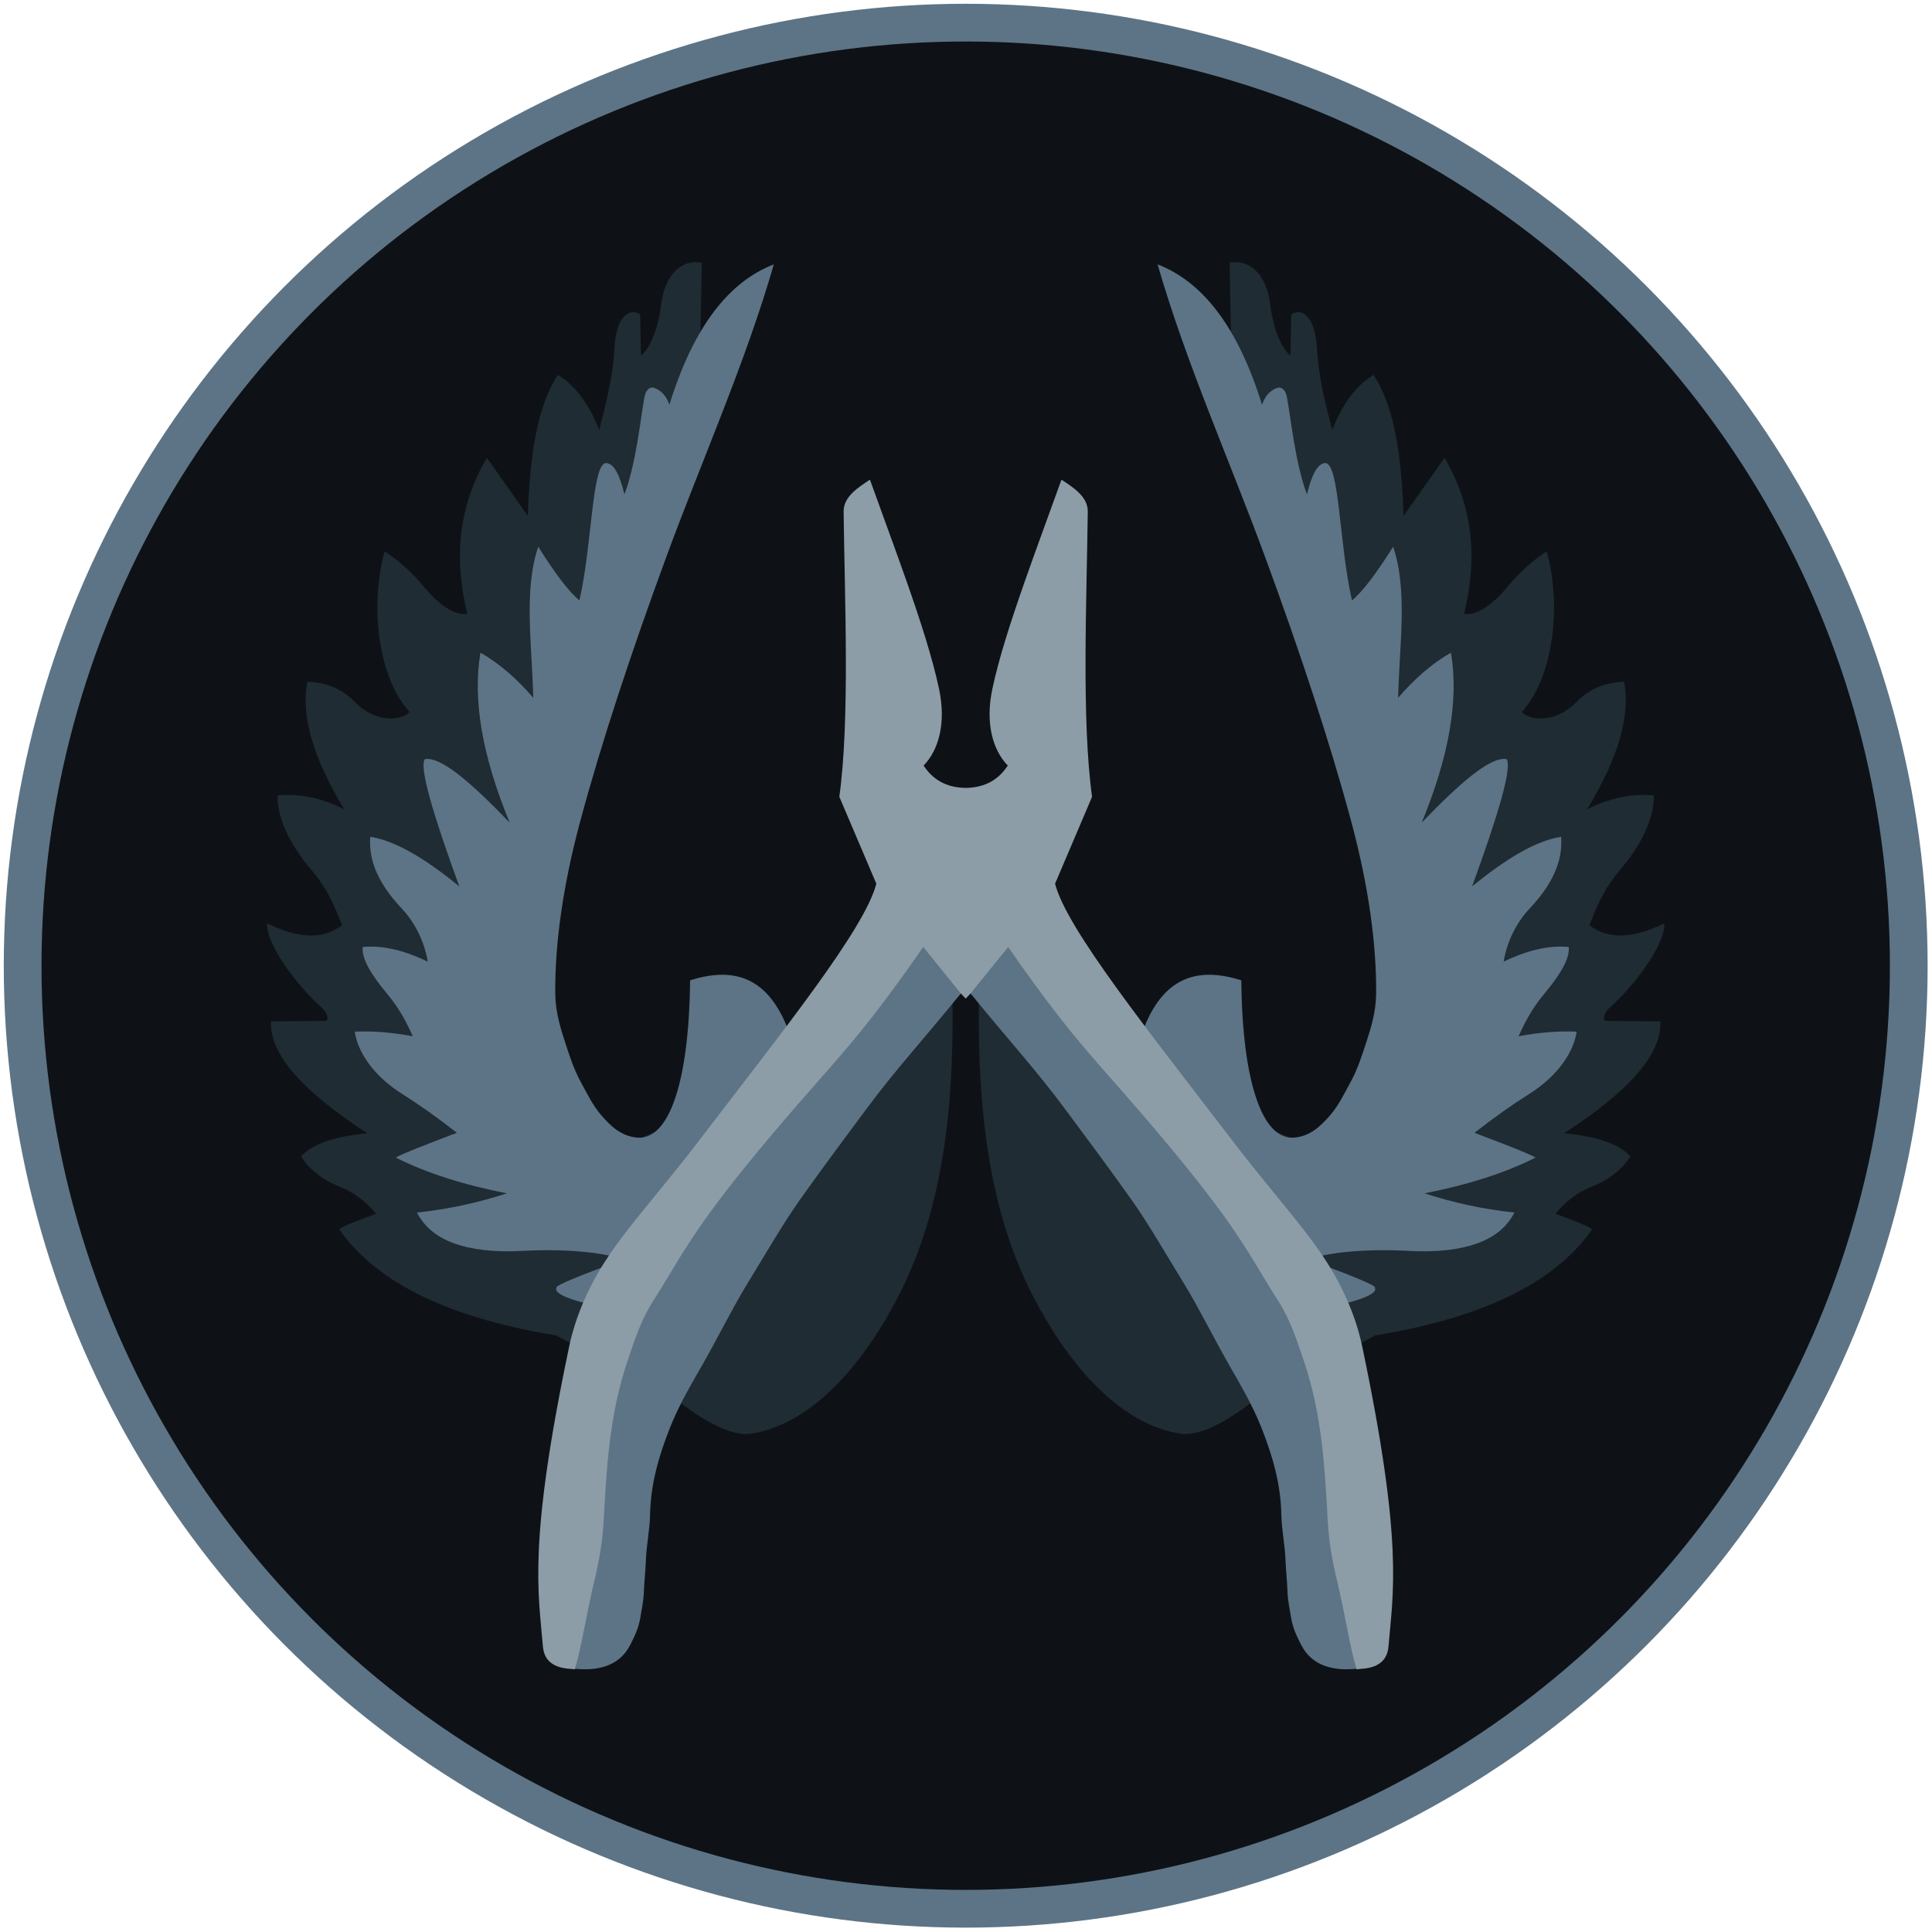 <?xml version="1.0" encoding="UTF-8" standalone="no"?><!DOCTYPE svg PUBLIC "-//W3C//DTD SVG 1.1//EN" "http://www.w3.org/Graphics/SVG/1.1/DTD/svg11.dtd"><svg width="100%" height="100%" viewBox="0 0 2134 2134" version="1.1" xmlns="http://www.w3.org/2000/svg" xmlns:xlink="http://www.w3.org/1999/xlink" xml:space="preserve" xmlns:serif="http://www.serif.com/" style="fill-rule:evenodd;clip-rule:evenodd;stroke-linecap:round;stroke-linejoin:round;stroke-miterlimit:1.5;"><rect id="Artboard1" x="0" y="0" width="2133.33" height="2133.33" style="fill:none;"/><g id="Artboard11" serif:id="Artboard1"><circle id="circle" cx="1066.67" cy="1066.67" r="1041.67" style="fill:#0e1216;stroke:#5d7486;stroke-width:41.67px;"/><g id="pliers"><path d="M1081.24,1108.39c-1.443,118.435 11.709,228.884 58.451,320.713c36.561,71.824 92.898,142.56 163.037,154.347c20.217,3.397 48.391,-10.574 78.6,-33.69l120.682,-65.533l16.854,-9.147c128.58,-21.03 202.219,-63.287 239.793,-117.268c-5.676,-4.111 -17.076,-8.508 -40.768,-17.123c10.03,-11.988 23.38,-23.476 41.297,-30.431c20.954,-8.133 35.674,-22.342 41.455,-33.075c-12.781,-14.278 -38.478,-22.098 -73.11,-25.45c69.504,-44.861 108.26,-86.398 106.427,-123.547l-61.038,-0.607c-2.441,-1.028 -1.936,-8.626 5.639,-15.195c23.303,-20.208 60.902,-67.767 59.792,-92.496c-33.09,16.216 -61.323,18.67 -82.845,2.109c5.614,-13.624 13.594,-37.482 34.182,-61.51c22.898,-26.725 37.937,-57.168 36.914,-81.886c-23.261,-2.328 -47.675,2.267 -73.506,15.364c33.419,-55.376 48.381,-102.964 40.669,-140.987c-18.609,0.916 -36.975,6.307 -52.309,22.334c-20.495,21.421 -48.776,22.594 -60.661,11.105c33.581,-35.8 44.913,-114.036 27.716,-177.438c-14.477,9.53 -29.513,22.185 -43.533,39.273c-18.918,23.056 -36.568,32.07 -47.846,29.753c14.749,-59.827 10.618,-117.585 -21.549,-172.271l-45.305,64.134c-1.926,-64.087 -9.757,-120.271 -33.081,-155.716c-16.717,9.689 -33.77,29.464 -45.667,60.844c-6.695,-25.781 -15.227,-58.19 -16.876,-90.433c-1.594,-31.165 -14.145,-45.701 -28.398,-37.537l-0.852,45.541c-6.558,-4.116 -18.16,-22.539 -22.295,-55.898c-4.33,-34.931 -23.612,-50.427 -44.911,-46.581l1.774,95.129l198.1,639.36l-42.52,271.209l-434.312,-187.396Zm-29.14,0c1.442,118.435 -11.709,228.884 -58.452,320.713c-36.561,71.824 -92.898,142.56 -163.037,154.347c-20.217,3.397 -48.391,-10.574 -78.599,-33.69l-120.683,-65.533l-16.853,-9.147c-128.581,-21.03 -202.22,-63.287 -239.793,-117.268c5.676,-4.111 17.075,-8.508 40.767,-17.123c-10.03,-11.988 -23.379,-23.476 -41.297,-30.431c-20.953,-8.133 -35.674,-22.342 -41.455,-33.075c12.781,-14.278 38.478,-22.098 73.11,-25.45c-69.503,-44.861 -108.26,-86.398 -106.426,-123.547l61.038,-0.607c2.441,-1.028 1.935,-8.626 -5.639,-15.195c-23.303,-20.208 -60.902,-67.767 -59.792,-92.496c33.09,16.216 61.322,18.67 82.844,2.109c-5.614,-13.624 -13.594,-37.482 -34.182,-61.51c-22.898,-26.725 -37.937,-57.168 -36.914,-81.886c23.261,-2.328 47.675,2.267 73.506,15.364c-33.419,-55.376 -48.381,-102.964 -40.669,-140.987c18.609,0.916 36.976,6.307 52.309,22.334c20.495,21.421 48.777,22.594 60.661,11.105c-33.58,-35.8 -44.913,-114.036 -27.715,-177.438c14.477,9.53 29.512,22.185 43.533,39.273c18.917,23.056 36.568,32.07 47.845,29.753c-14.748,-59.827 -10.618,-117.585 21.549,-172.271l45.306,64.134c1.926,-64.087 9.756,-120.271 33.081,-155.716c16.717,9.689 33.77,29.464 45.666,60.844c6.695,-25.781 15.228,-58.19 16.876,-90.433c1.594,-31.165 14.145,-45.701 28.399,-37.537l0.852,45.541c6.557,-4.116 18.159,-22.539 22.294,-55.898c4.33,-34.931 23.612,-50.427 44.911,-46.581l-1.773,95.129l-198.101,639.36l42.52,271.209l434.313,-187.396Z" style="fill:#1f2c34;"/><path d="M1371.1,1082.81c1.065,111.938 23.201,176.908 58.457,173.743c17.493,-1.571 28.831,-12.216 39.585,-24.63c9.434,-10.89 15.793,-24.137 23.166,-37.683c7.048,-12.949 11.715,-27.417 16.691,-42.532c5.432,-16.496 10.787,-34.327 11.004,-53.642c0.601,-53.584 -8.101,-118.462 -27.27,-189.861c-23.92,-89.094 -57.087,-188.786 -94.933,-291.876c-39.045,-106.355 -88.125,-216.292 -119.17,-324.289c49.692,19.168 88.763,69.015 115.318,155.021c3.379,-9.744 9.036,-16.071 17.153,-18.707c3.953,-1.284 8.814,1.752 10.343,10.034c4.508,24.432 9.387,74.321 22.192,107.636c5.532,-22.897 11.825,-33.628 19.703,-34.524c16.308,-1.855 15.741,90.373 30.004,151.651c11.563,-9.411 26.887,-29.665 45.442,-59.231c16.448,47.983 6.763,109.639 5.529,166.874c17.345,-20.221 36.478,-37.378 58.322,-49.887c8.818,51.665 -1.908,114.225 -32.294,187.741c40.118,-41.633 75.512,-73.543 93.75,-70.132c6.508,9.145 -9.877,63.229 -38.078,140.505c35.589,-28.923 69.169,-50.212 98.329,-54.707c2.152,27.983 -10.611,53.531 -35.142,79.597c-20.945,22.255 -27.335,50.052 -28.242,58.256c26.168,-12.71 50.15,-18.235 71.819,-16.164c0.785,10.659 -4.931,25.246 -27.895,52.745c-14.295,17.118 -22.075,34.008 -27.535,45.843c23.534,-4.353 44.849,-5.973 64.106,-5.061c-2.967,21.554 -19.811,48.301 -52.451,68.863c-18.743,11.807 -39.152,26.201 -60.338,42.842c25.139,9.557 60.651,23.101 67.481,27.354c-34.263,17.316 -75.554,30.241 -122.671,39.524c31.18,10.138 64.097,17.497 99.293,21.208c-8.197,15.935 -21.681,26.808 -39.818,33.587c-20.074,7.504 -45.868,10.445 -76.46,8.779c-74.519,-4.058 -119.408,9.136 -106.873,11.292c43.101,15.868 70.915,27.096 69.023,29.306c4.136,8.483 -25.958,16.966 -68.445,25.45l-204.356,-270.649l18.506,-43.618c23.19,-56.665 61.452,-64.96 106.755,-50.658Zm-608.865,0c-1.065,111.938 -23.201,176.908 -58.456,173.743c-17.493,-1.571 -28.831,-12.216 -39.586,-24.63c-9.434,-10.89 -15.792,-24.137 -23.166,-37.683c-7.048,-12.949 -11.714,-27.417 -16.691,-42.532c-5.431,-16.496 -10.787,-34.327 -11.003,-53.642c-0.602,-53.584 8.101,-118.462 27.27,-189.861c23.919,-89.094 57.086,-188.786 94.932,-291.876c39.045,-106.355 88.125,-216.292 119.17,-324.289c-49.691,19.168 -88.763,69.015 -115.318,155.021c-3.379,-9.744 -9.035,-16.071 -17.153,-18.707c-3.953,-1.284 -8.814,1.752 -10.342,10.034c-4.509,24.432 -9.387,74.321 -22.193,107.636c-5.532,-22.897 -11.824,-33.628 -19.702,-34.524c-16.309,-1.855 -15.742,90.373 -30.005,151.651c-11.563,-9.411 -26.887,-29.665 -45.442,-59.231c-16.447,47.983 -6.763,109.639 -5.528,166.874c-17.346,-20.221 -36.479,-37.378 -58.323,-49.887c-8.818,51.665 1.909,114.225 32.294,187.741c-40.117,-41.633 -75.512,-73.543 -93.75,-70.132c-6.508,9.145 9.878,63.229 38.079,140.505c-35.589,-28.923 -69.169,-50.212 -98.33,-54.707c-2.151,27.983 10.611,53.531 35.143,79.597c20.945,22.255 27.335,50.052 28.241,58.256c-26.168,-12.71 -50.15,-18.235 -71.819,-16.164c-0.785,10.659 4.931,25.246 27.895,52.745c14.295,17.118 22.075,34.008 27.536,45.843c-23.535,-4.353 -44.85,-5.973 -64.107,-5.061c2.968,21.554 19.812,48.301 52.452,68.863c18.743,11.807 39.151,26.201 60.337,42.842c-25.139,9.557 -60.651,23.101 -67.48,27.354c34.263,17.316 75.554,30.241 122.67,39.524c-31.18,10.138 -64.096,17.497 -99.293,21.208c8.197,15.935 21.681,26.808 39.819,33.587c20.073,7.504 45.867,10.445 76.459,8.779c74.52,-4.058 119.408,9.136 106.873,11.292c-43.101,15.868 -70.915,27.096 -69.023,29.306c-4.135,8.483 25.959,16.966 68.445,25.45l204.357,-270.649l-18.507,-43.618c-23.19,-56.665 -61.452,-64.96 -106.755,-50.658Z" style="fill:#5d7486;"/><path d="M1061.31,1097.32c-162.727,138.444 -347.694,314.57 -359.047,621.417c-1.656,44.76 -43.686,81.02 -67.203,125.088c-7.167,-1.097 -33.223,0.761 -35.41,-25.471c-4.933,-59.176 -16.77,-113.082 29.102,-331.335c6.305,-30 19.357,-62.163 39.285,-93.295c7.055,-11.023 15.001,-21.982 23.592,-33.118c22.626,-29.326 49.381,-60.137 76.841,-96.011c98.213,-128.31 186.593,-238.494 199.495,-288.508l-40.876,-96.004c11.777,-84.879 5.884,-219.248 4.742,-315.134c-0.197,-16.458 16.56,-26.816 29.045,-35.141c14.239,39.445 28.033,76.79 40.127,111.231c16.049,45.707 29.101,86.298 36.22,119.895c7.966,37.601 -0.26,67.316 -17.049,84.673c9.607,14.636 23.776,24.307 46.495,24.675l0.531,-0.011c22.408,-0.508 36.432,-10.142 45.963,-24.664c-16.789,-17.357 -25.015,-47.072 -17.048,-84.673c7.118,-33.597 20.171,-74.188 36.22,-119.895c12.093,-34.441 25.887,-71.786 40.127,-111.231c12.485,8.325 29.241,18.683 29.045,35.141c-1.143,95.886 -7.036,230.255 4.741,315.134l-40.876,96.004c12.903,50.014 101.282,160.198 199.496,288.508c27.459,35.874 54.214,66.685 76.84,96.011c8.591,11.136 16.537,22.095 23.593,33.118c19.928,31.132 32.979,63.295 39.285,93.295c45.872,218.253 34.034,272.159 29.101,331.335c-2.186,26.232 -28.243,24.374 -35.41,25.471c-23.517,-44.068 -65.547,-80.328 -67.203,-125.088c-11.353,-306.847 -196.319,-482.973 -359.046,-621.417l-5.359,5.701l-5.359,-5.701Z" style="fill:#8c9da7;"/><path d="M1072.03,1097.29c40.276,49.63 72.609,84.725 104.659,128.065c21.549,29.138 44.747,59.865 73.039,99.74c18.454,26.009 36.24,57.054 58.117,92.755c15.963,26.05 30.809,56.437 49.538,89.408c11.98,21.089 25.499,43.459 35.816,69.398c12.947,32.552 21.436,63.236 22.091,95.905c0.35,17.435 3.963,33.869 4.59,49.953c0.505,12.978 1.901,24.911 2.266,35.962c0.342,10.353 2.611,19.629 3.9,28.097c1.861,12.225 6.996,21.927 11.116,30.168c12.004,24.006 36.876,29.09 61.117,26.459c-7.477,-24.593 -12.088,-58.209 -21.768,-98.636c-4.661,-19.466 -8.531,-40.455 -9.845,-63.004c-3.228,-55.423 -5.525,-116.624 -26.552,-178.531c-7.324,-21.563 -14.542,-44.781 -28.137,-65.893c-22.718,-35.282 -33.923,-59.718 -72.749,-111.234c-23.151,-30.719 -56.123,-71.066 -107.213,-129.083c-18.67,-21.201 -39.854,-45.049 -62.621,-74.331c-17.362,-22.33 -35.901,-47.589 -55.791,-76.487l-41.573,51.289Zm-10.718,0c-40.277,49.63 -72.61,84.725 -104.66,128.065c-21.548,29.138 -44.746,59.865 -73.039,99.74c-18.453,26.009 -36.24,57.054 -58.117,92.755c-15.962,26.05 -30.809,56.437 -49.538,89.408c-11.98,21.089 -25.499,43.459 -35.816,69.398c-12.947,32.552 -21.436,63.236 -22.091,95.905c-0.349,17.435 -3.963,33.869 -4.589,49.953c-0.505,12.978 -1.902,24.911 -2.267,35.962c-0.342,10.353 -2.61,19.629 -3.9,28.097c-1.861,12.225 -6.995,21.927 -11.116,30.168c-12.003,24.006 -36.876,29.09 -61.117,26.459c7.477,-24.593 12.088,-58.209 21.768,-98.636c4.661,-19.466 8.532,-40.455 9.845,-63.004c3.228,-55.423 5.525,-116.624 26.552,-178.531c7.325,-21.563 14.543,-44.781 28.137,-65.893c22.719,-35.282 33.923,-59.718 72.749,-111.234c23.151,-30.719 56.123,-71.066 107.214,-129.083c18.67,-21.201 39.853,-45.049 62.62,-74.331c17.362,-22.33 35.901,-47.589 55.791,-76.487l41.574,51.289Z" style="fill:#5d7486;"/></g></g></svg>